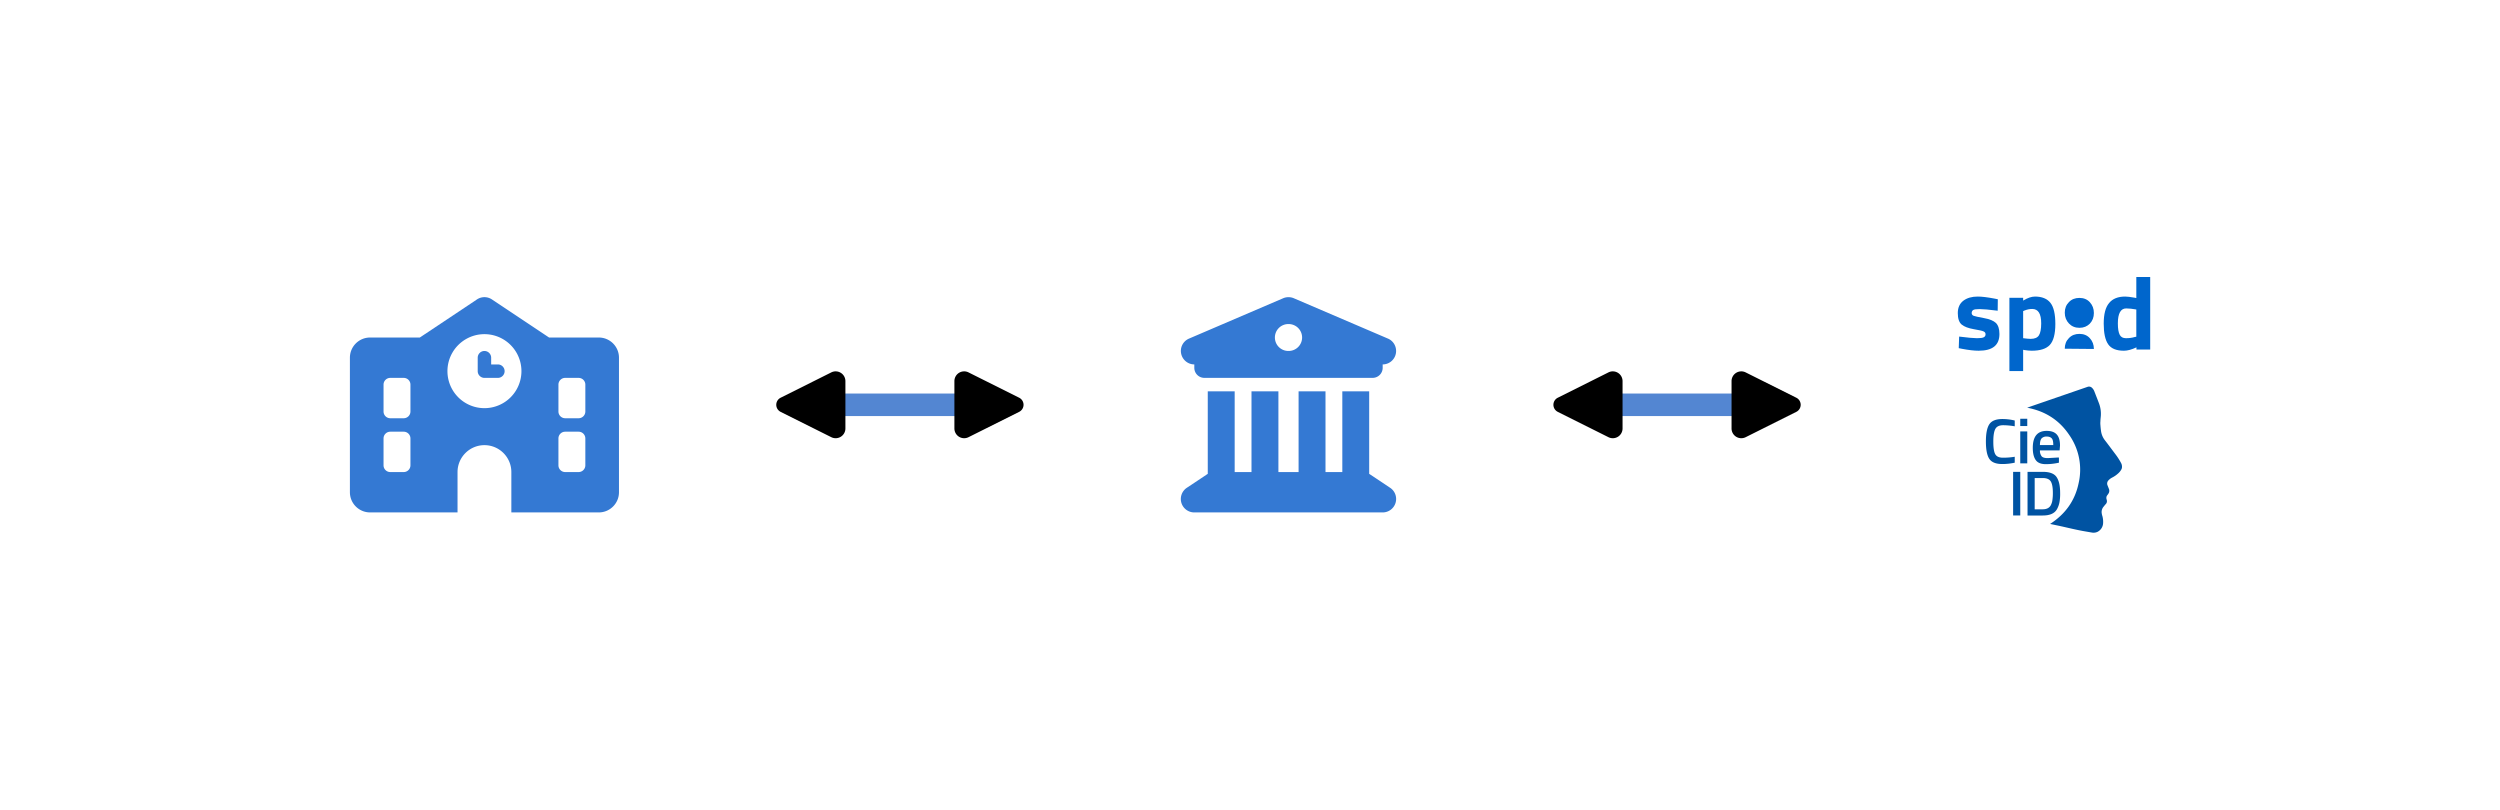<?xml version="1.0" encoding="UTF-8" standalone="no"?>
<!-- Created with Inkscape (http://www.inkscape.org/) -->

<svg
   width="1544"
   height="500"
   viewBox="0 0 1544 500"
   version="1.1"
   id="svg1"
   xml:space="preserve"
   inkscape:version="1.3.2 (091e20e, 2023-11-25, custom)"
   sodipodi:docname="banner.svg"
   xmlns:inkscape="http://www.inkscape.org/namespaces/inkscape"
   xmlns:sodipodi="http://sodipodi.sourceforge.net/DTD/sodipodi-0.dtd"
   xmlns="http://www.w3.org/2000/svg"
   xmlns:svg="http://www.w3.org/2000/svg"
   xmlns:rdf="http://www.w3.org/1999/02/22-rdf-syntax-ns#"
   xmlns:cc="http://creativecommons.org/ns#"
   xmlns:dc="http://purl.org/dc/elements/1.1/"><defs
     id="defs1"><marker
       style="overflow:visible"
       id="RoundedArrow"
       refX="0"
       refY="0"
       orient="auto-start-reverse"
       inkscape:stockid="Rounded arrow"
       markerWidth="0.5"
       markerHeight="0.5"
       viewBox="0 0 1 1"
       inkscape:isstock="true"
       inkscape:collect="always"
       preserveAspectRatio="xMidYMid"><path
         transform="scale(0.7)"
         d="m -0.211,-4.106 6.422,3.211 a 1,1 90 0 1 0,1.789 L -0.211,4.106 A 1.236,1.236 31.717 0 1 -2,3 v -6 a 1.236,1.236 148.283 0 1 1.789,-1.106 z"
         style="fill:context-stroke;fill-rule:evenodd;stroke:none"
         id="path9" /></marker><marker
       style="overflow:visible"
       id="marker7"
       refX="0"
       refY="0"
       orient="auto-start-reverse"
       inkscape:stockid="Rounded arrow"
       markerWidth="0.5"
       markerHeight="0.5"
       viewBox="0 0 1 1"
       inkscape:isstock="true"
       inkscape:collect="always"
       preserveAspectRatio="xMidYMid"><path
         transform="scale(0.7)"
         d="m -0.211,-4.106 6.422,3.211 a 1,1 90 0 1 0,1.789 L -0.211,4.106 A 1.236,1.236 31.717 0 1 -2,3 v -6 a 1.236,1.236 148.283 0 1 1.789,-1.106 z"
         style="fill:context-stroke;fill-rule:evenodd;stroke:none"
         id="path7" /></marker></defs><sodipodi:namedview
     id="base"
     pagecolor="#ffffff"
     bordercolor="#000000"
     borderopacity="0.3"
     inkscape:pageopacity="0.0"
     inkscape:pageshadow="2"
     inkscape:zoom="0.49497475"
     inkscape:cx="1882.9243"
     inkscape:cy="150.51273"
     inkscape:document-units="px"
     inkscape:showpageshadow="2"
     inkscape:pagecheckerboard="0"
     inkscape:deskcolor="#d1d1d1"
     inkscape:window-width="1920"
     inkscape:window-height="1009"
     inkscape:window-x="1912"
     inkscape:window-y="-8"
     inkscape:window-maximized="1"
     inkscape:current-layer="layer1"
     inkscape:export-bgcolor="#ffffffff"><inkscape:page
       x="0"
       y="0"
       width="1544"
       height="500"
       id="page9"
       margin="0"
       bleed="0"
       inkscape:label="banner" /></sodipodi:namedview><style
     id="style1">.st0{fill:#06C}</style><g
     inkscape:groupmode="layer"
     id="layer1"
     inkscape:label="Icons"><path
       d="m 792.504,184.191 -58.168,24.929 c -3.635,1.558 -5.661,5.453 -4.856,9.296 0.805,3.843 4.181,6.648 8.128,6.648 v 2.077 c 0,3.454 2.779,6.232 6.232,6.232 h 103.871 c 3.454,0 6.232,-2.779 6.232,-6.232 v -2.077 c 3.947,0 7.349,-2.779 8.128,-6.648 0.779,-3.869 -1.246,-7.764 -4.856,-9.296 l -58.168,-24.929 c -2.077,-0.883 -4.466,-0.883 -6.544,0 z m -29.967,57.493 h -16.619 v 50.975 c -0.156,0.078 -0.312,0.182 -0.467,0.286 l -12.464,8.31 c -3.038,2.025 -4.415,5.817 -3.35,9.322 1.065,3.506 4.311,5.895 7.972,5.895 H 853.943 c 3.661,0 6.881,-2.389 7.946,-5.895 1.065,-3.506 -0.286,-7.297 -3.35,-9.322 l -12.464,-8.31 c -0.156,-0.104 -0.312,-0.182 -0.467,-0.286 v -50.975 H 829.014 v 49.858 h -10.387 v -49.858 h -16.619 v 49.858 H 789.544 v -49.858 h -16.619 v 49.858 h -10.387 z m 33.239,-41.548 a 8.31,8.31 0 1 1 0,16.619 8.31,8.31 0 1 1 0,-16.619 z"
       id="path1"
       style="fill:#3479d3;fill-opacity:1;stroke-width:1.74" /><path
       d="m 303.813,184.931 c -2.804,-1.869 -6.439,-1.869 -9.244,0 l -35.287,23.524 h -30.717 c -6.881,0 -12.463,5.583 -12.463,12.463 v 83.089 c 0,6.881 5.583,12.463 12.463,12.463 h 54.008 V 291.544 c 0,-9.166 7.452,-16.618 16.618,-16.618 9.166,0 16.618,7.452 16.618,16.618 v 24.927 h 54.008 c 6.881,0 12.463,-5.583 12.463,-12.463 v -83.089 c 0,-6.881 -5.582,-12.463 -12.463,-12.463 h -30.717 z m -62.784,48.451 h 8.309 c 2.285,0 4.154,1.87 4.154,4.154 v 16.618 c 0,2.285 -1.869,4.154 -4.154,4.154 h -8.309 c -2.285,0 -4.154,-1.869 -4.154,-4.154 v -16.618 c 0,-2.285 1.87,-4.154 4.154,-4.154 z m 103.861,4.154 c 0,-2.285 1.869,-4.154 4.154,-4.154 h 8.309 c 2.285,0 4.154,1.87 4.154,4.154 v 16.618 c 0,2.285 -1.869,4.154 -4.154,4.154 h -8.309 c -2.285,0 -4.154,-1.869 -4.154,-4.154 z M 241.029,266.618 h 8.309 c 2.285,0 4.154,1.869 4.154,4.154 v 16.618 c 0,2.285 -1.869,4.154 -4.154,4.154 h -8.309 c -2.285,0 -4.154,-1.869 -4.154,-4.154 v -16.618 c 0,-2.285 1.87,-4.154 4.154,-4.154 z m 103.861,4.154 c 0,-2.285 1.869,-4.154 4.154,-4.154 h 8.309 c 2.285,0 4.154,1.869 4.154,4.154 v 16.618 c 0,2.285 -1.869,4.154 -4.154,4.154 h -8.309 c -2.285,0 -4.154,-1.869 -4.154,-4.154 z m -68.548,-41.544 a 22.849,22.849 0 1 1 45.699,0 22.849,22.849 0 1 1 -45.699,0 z m 22.849,-12.463 c -2.285,0 -4.154,1.869 -4.154,4.154 v 8.309 c 0,2.285 1.87,4.154 4.154,4.154 h 8.309 c 2.285,0 4.154,-1.869 4.154,-4.154 0,-2.285 -1.87,-4.154 -4.154,-4.154 h -4.154 v -4.154 c 0,-2.285 -1.869,-4.154 -4.154,-4.154 z"
       id="path1-3"
       style="fill:#3479d3;fill-opacity:1;stroke-width:1.74" /><g
       id="g2"
       transform="matrix(3.14,0,0,3.14,235.425,31.057)"
       style="stroke-width:2.094"><g
         id="g1"
         transform="matrix(0.265,0,0,0.265,310.046,44.597)"
         style="stroke-width:2.094"><path
           id="XMLID_85_"
           class="st0"
           d="M 29.8,25 C 23.5,24.2 19,23.8 16.5,23.8 c -2.5,0 -4.2,0.2 -4.9,0.7 -0.7,0.5 -1.1,1.2 -1.1,2.2 0,1 0.5,1.7 1.5,2.1 1,0.4 3.6,0.9 7.7,1.7 4.1,0.7 7.1,2 8.8,3.6 1.7,1.7 2.6,4.4 2.6,8.2 0,8.3 -5.1,12.4 -15.4,12.4 -3.4,0 -7.5,-0.5 -12.3,-1.4 L 0.9,52.8 1.2,44.2 c 6.3,0.8 10.8,1.2 13.2,1.2 2.5,0 4.2,-0.2 5.1,-0.7 0.9,-0.5 1.3,-1.2 1.3,-2.2 0,-1 -0.5,-1.7 -1.4,-2.1 C 18.5,39.9 16,39.4 12,38.7 8,38 5.1,36.9 3.1,35.3 1.2,33.7 0.2,30.9 0.2,26.8 c 0,-4.1 1.4,-7.1 4.1,-9.2 2.8,-2.1 6.3,-3.1 10.7,-3.1 3,0 7.1,0.5 12.4,1.5 l 2.5,0.5 z"
           style="stroke-width:2.094" /><path
           id="XMLID_82_"
           class="st0"
           d="m 55.4,23.7 c -1.9,0 -3.8,0.4 -5.8,1.2 l -0.9,0.4 v 20.1 c 2.3,0.3 4.2,0.5 5.6,0.5 3,0 5,-0.9 6.1,-2.6 1.1,-1.7 1.7,-4.7 1.7,-8.9 0,-7.2 -2.2,-10.7 -6.7,-10.7 M 38.5,69.9 V 15.4 h 10.2 v 2.1 c 3.3,-2 6.2,-3 8.8,-3 5.2,0 9,1.6 11.4,4.6 2.5,3.1 3.7,8.4 3.7,15.8 0,7.4 -1.4,12.6 -4.1,15.5 -2.7,2.9 -7.2,4.3 -13.4,4.3 -1.7,0 -3.5,-0.2 -5.5,-0.5 L 48.7,54 V 69.8 H 38.5 Z"
           style="stroke-width:2.094" /><path
           id="XMLID_79_"
           class="st0"
           d="m 131.6,44.5 1.1,-0.2 V 24.1 c -2.8,-0.5 -5.3,-0.8 -7.5,-0.8 -4.1,0 -6.2,3.7 -6.2,11.1 0,4 0.5,6.8 1.4,8.5 0.9,1.7 2.4,2.5 4.6,2.5 2.2,0 4.3,-0.2 6.6,-0.9 M 143,0 v 53.8 h -10.2 v -1.6 c -3.6,1.7 -6.7,2.5 -9.3,2.5 -5.6,0 -9.5,-1.6 -11.7,-4.8 -2.2,-3.2 -3.3,-8.3 -3.3,-15.3 0,-7 1.3,-12.1 4,-15.3 2.6,-3.2 6.6,-4.8 11.9,-4.8 1.6,0 3.9,0.3 6.8,0.8 l 1.5,0.3 V 0 Z"
           style="stroke-width:2.094" /><path
           id="XMLID_78_"
           class="st0"
           d="m 90.5,37.7 c -3.2,0 -5.8,-1.1 -7.8,-3.2 -2,-2.1 -3.1,-4.8 -3.1,-8 0,-3.2 1,-5.8 3.1,-7.9 2,-2.1 4.6,-3.1 7.8,-3.1 3.2,0 5.8,1.1 7.7,3.2 2,2.2 3,4.8 3,8 0,3.2 -1,5.8 -3,7.9 -2,2 -4.5,3.1 -7.7,3.1"
           style="stroke-width:2.094" /><path
           id="XMLID_77_"
           class="st0"
           d="m 79.6,53.2 c 0,-3.2 1,-5.8 3.1,-7.9 2,-2.1 4.6,-3.1 7.8,-3.1 3.2,0 5.8,1.1 7.7,3.2 2,2.2 3,4.8 3,8"
           style="stroke-width:2.094" /></g><g
         id="Livello_1-2"
         data-name="Livello 1"
         transform="matrix(0.265,0,0,0.265,315.627,66.141)"
         style="fill:#0053a2;fill-opacity:1;stroke-width:2.094"><path
           d="M 30.6,15.7 34,14.5 75.5,0.2 a 3.1,3.1 0 0 1 3.1,0.6 7,7 0 0 1 1.9,2.8 c 1.2,3.1 2.4,6.1 3.6,9.3 a 22.1,22.1 0 0 1 1.2,8.9 C 85.2,23.1 85,24.4 85,25.7 a 15,15 0 0 0 0,3 c 0.1,1.3 0.2,2.6 0.4,3.9 a 14.2,14.2 0 0 0 2.8,7.1 c 2.8,3.6 5.5,7.3 8.3,11 a 46.7,46.7 0 0 1 3.8,6 5.5,5.5 0 0 1 0.7,2.5 4.1,4.1 0 0 1 -0.4,2.2 10.9,10.9 0 0 1 -2.7,3.3 19.8,19.8 0 0 1 -4.1,2.8 9.6,9.6 0 0 0 -3,2.3 3.4,3.4 0 0 0 -0.5,3.6 l 0.9,2.3 a 3.8,3.8 0 0 1 -0.5,4.1 10.5,10.5 0 0 1 -0.8,1.1 3.2,3.2 0 0 0 -0.4,2.5 l 0.3,1.2 A 3.1,3.1 0 0 1 89,87.2 c -0.6,0.6 -1.1,1.3 -1.6,1.9 a 6.1,6.1 0 0 0 -1.5,4.4 12.7,12.7 0 0 0 0.6,2.8 16,16 0 0 1 0.5,4.9 7.6,7.6 0 0 1 -4.1,6.6 6.9,6.9 0 0 1 -4,0.6 l -5.2,-0.9 c -6.5,-1.1 -12.8,-2.7 -19.2,-4.1 L 47.8,102 H 47.6 C 58.8,94.8 66.1,84.8 68.8,71.8 A 44.9,44.9 0 0 0 61.7,35.7 C 54.2,24.6 43.6,18.1 30.6,15.7 Z"
           fill="#ffffff"
           id="path1-9"
           style="fill:#0053a2;fill-opacity:1;stroke-width:2.094" /><path
           d="M 12.2,57.5 C 7.4,57.5 4.2,56.2 2.5,53.6 0.8,51 0,46.7 0,40.7 0,34.7 0.9,30.4 2.6,27.9 4.3,25.4 7.5,24.1 12.2,24.1 a 39,39 0 0 1 9.2,1.1 v 4.3 a 50,50 0 0 0 -8.6,-0.8 c -2.8,0 -4.7,0.9 -5.7,2.6 -1,1.7 -1.6,4.8 -1.6,9.5 0,4.7 0.5,7.8 1.5,9.5 1,1.7 2.9,2.5 5.7,2.5 a 51,51 0 0 0 8.7,-0.7 v 4.4 a 43.8,43.8 0 0 1 -9.2,1 z"
           fill="#ffffff"
           id="path2"
           style="fill:#0053a2;fill-opacity:1;stroke-width:2.094" /><path
           d="m 25.5,29.3 v -5.4 h 5.2 v 5.4 z m 0,27.7 V 33.3 h 5.2 V 57 Z"
           fill="#ffffff"
           id="path3"
           style="fill:#0053a2;fill-opacity:1;stroke-width:2.094" /><path
           d="m 52.9,52.7 h 1.3 v 3.8 a 44.2,44.2 0 0 1 -9.6,1.1 c -3.5,0 -6,-0.9 -7.5,-2.9 -1.5,-2 -2.3,-5 -2.3,-9.2 0,-8.4 3.4,-12.6 10.3,-12.6 6.9,0 9.9,3.6 9.9,10.9 l -0.3,3.6 H 40.1 a 6.8,6.8 0 0 0 1.3,4.4 c 0.8,0.9 2.3,1.3 4.6,1.3 z M 50,43.4 c 0,-2.4 -0.3,-4 -1.1,-4.9 -0.8,-0.9 -2,-1.4 -3.7,-1.4 a 5,5 0 0 0 -3.9,1.4 c -0.8,1 -1.2,2.6 -1.2,4.9 z"
           fill="#ffffff"
           id="path4"
           style="fill:#0053a2;fill-opacity:1;stroke-width:2.094" /><path
           d="M 20.2,95.7 V 63.3 h 5.3 v 32.4 z"
           fill="#ffffff"
           id="path5"
           style="fill:#0053a2;fill-opacity:1;stroke-width:2.094" /><path
           d="M 42.2,95.7 H 30.9 V 63.3 h 11.3 c 4.9,0 8.4,1.2 10.2,3.8 1.8,2.6 2.7,6.5 2.7,11.9 a 34.8,34.8 0 0 1 -0.5,6.9 16.9,16.9 0 0 1 -1.9,5.2 c -1.8,3.1 -5.3,4.6 -10.5,4.6 z M 49.7,79 c 0,-4 -0.5,-6.8 -1.5,-8.5 -1,-1.7 -3,-2.6 -6,-2.6 h -6 v 23.2 h 6 c 3.1,0 5.2,-1.2 6.2,-3.5 a 11.3,11.3 0 0 0 1,-3.7 33.8,33.8 0 0 0 0.3,-4.9 z"
           fill="#ffffff"
           id="path6"
           style="fill:#0053a2;fill-opacity:1;stroke-width:2.094" /></g></g><path
       style="fill:none;fill-opacity:1;stroke:#5386d2;stroke-width:13.921;stroke-linecap:round;stroke-linejoin:round;stroke-dasharray:none;stroke-opacity:1;marker-start:url(#RoundedArrow);marker-end:url(#marker7)"
       d="m 512.378,250 h 86.804"
       id="path8" /><path
       style="fill:#0053a2;fill-opacity:1;stroke:#5386d2;stroke-width:13.921;stroke-linecap:round;stroke-linejoin:round;stroke-dasharray:none;stroke-opacity:1;marker-start:url(#RoundedArrow);marker-end:url(#marker7)"
       d="m 992.346,250 h 86.804"
       id="path12" /></g></svg>
